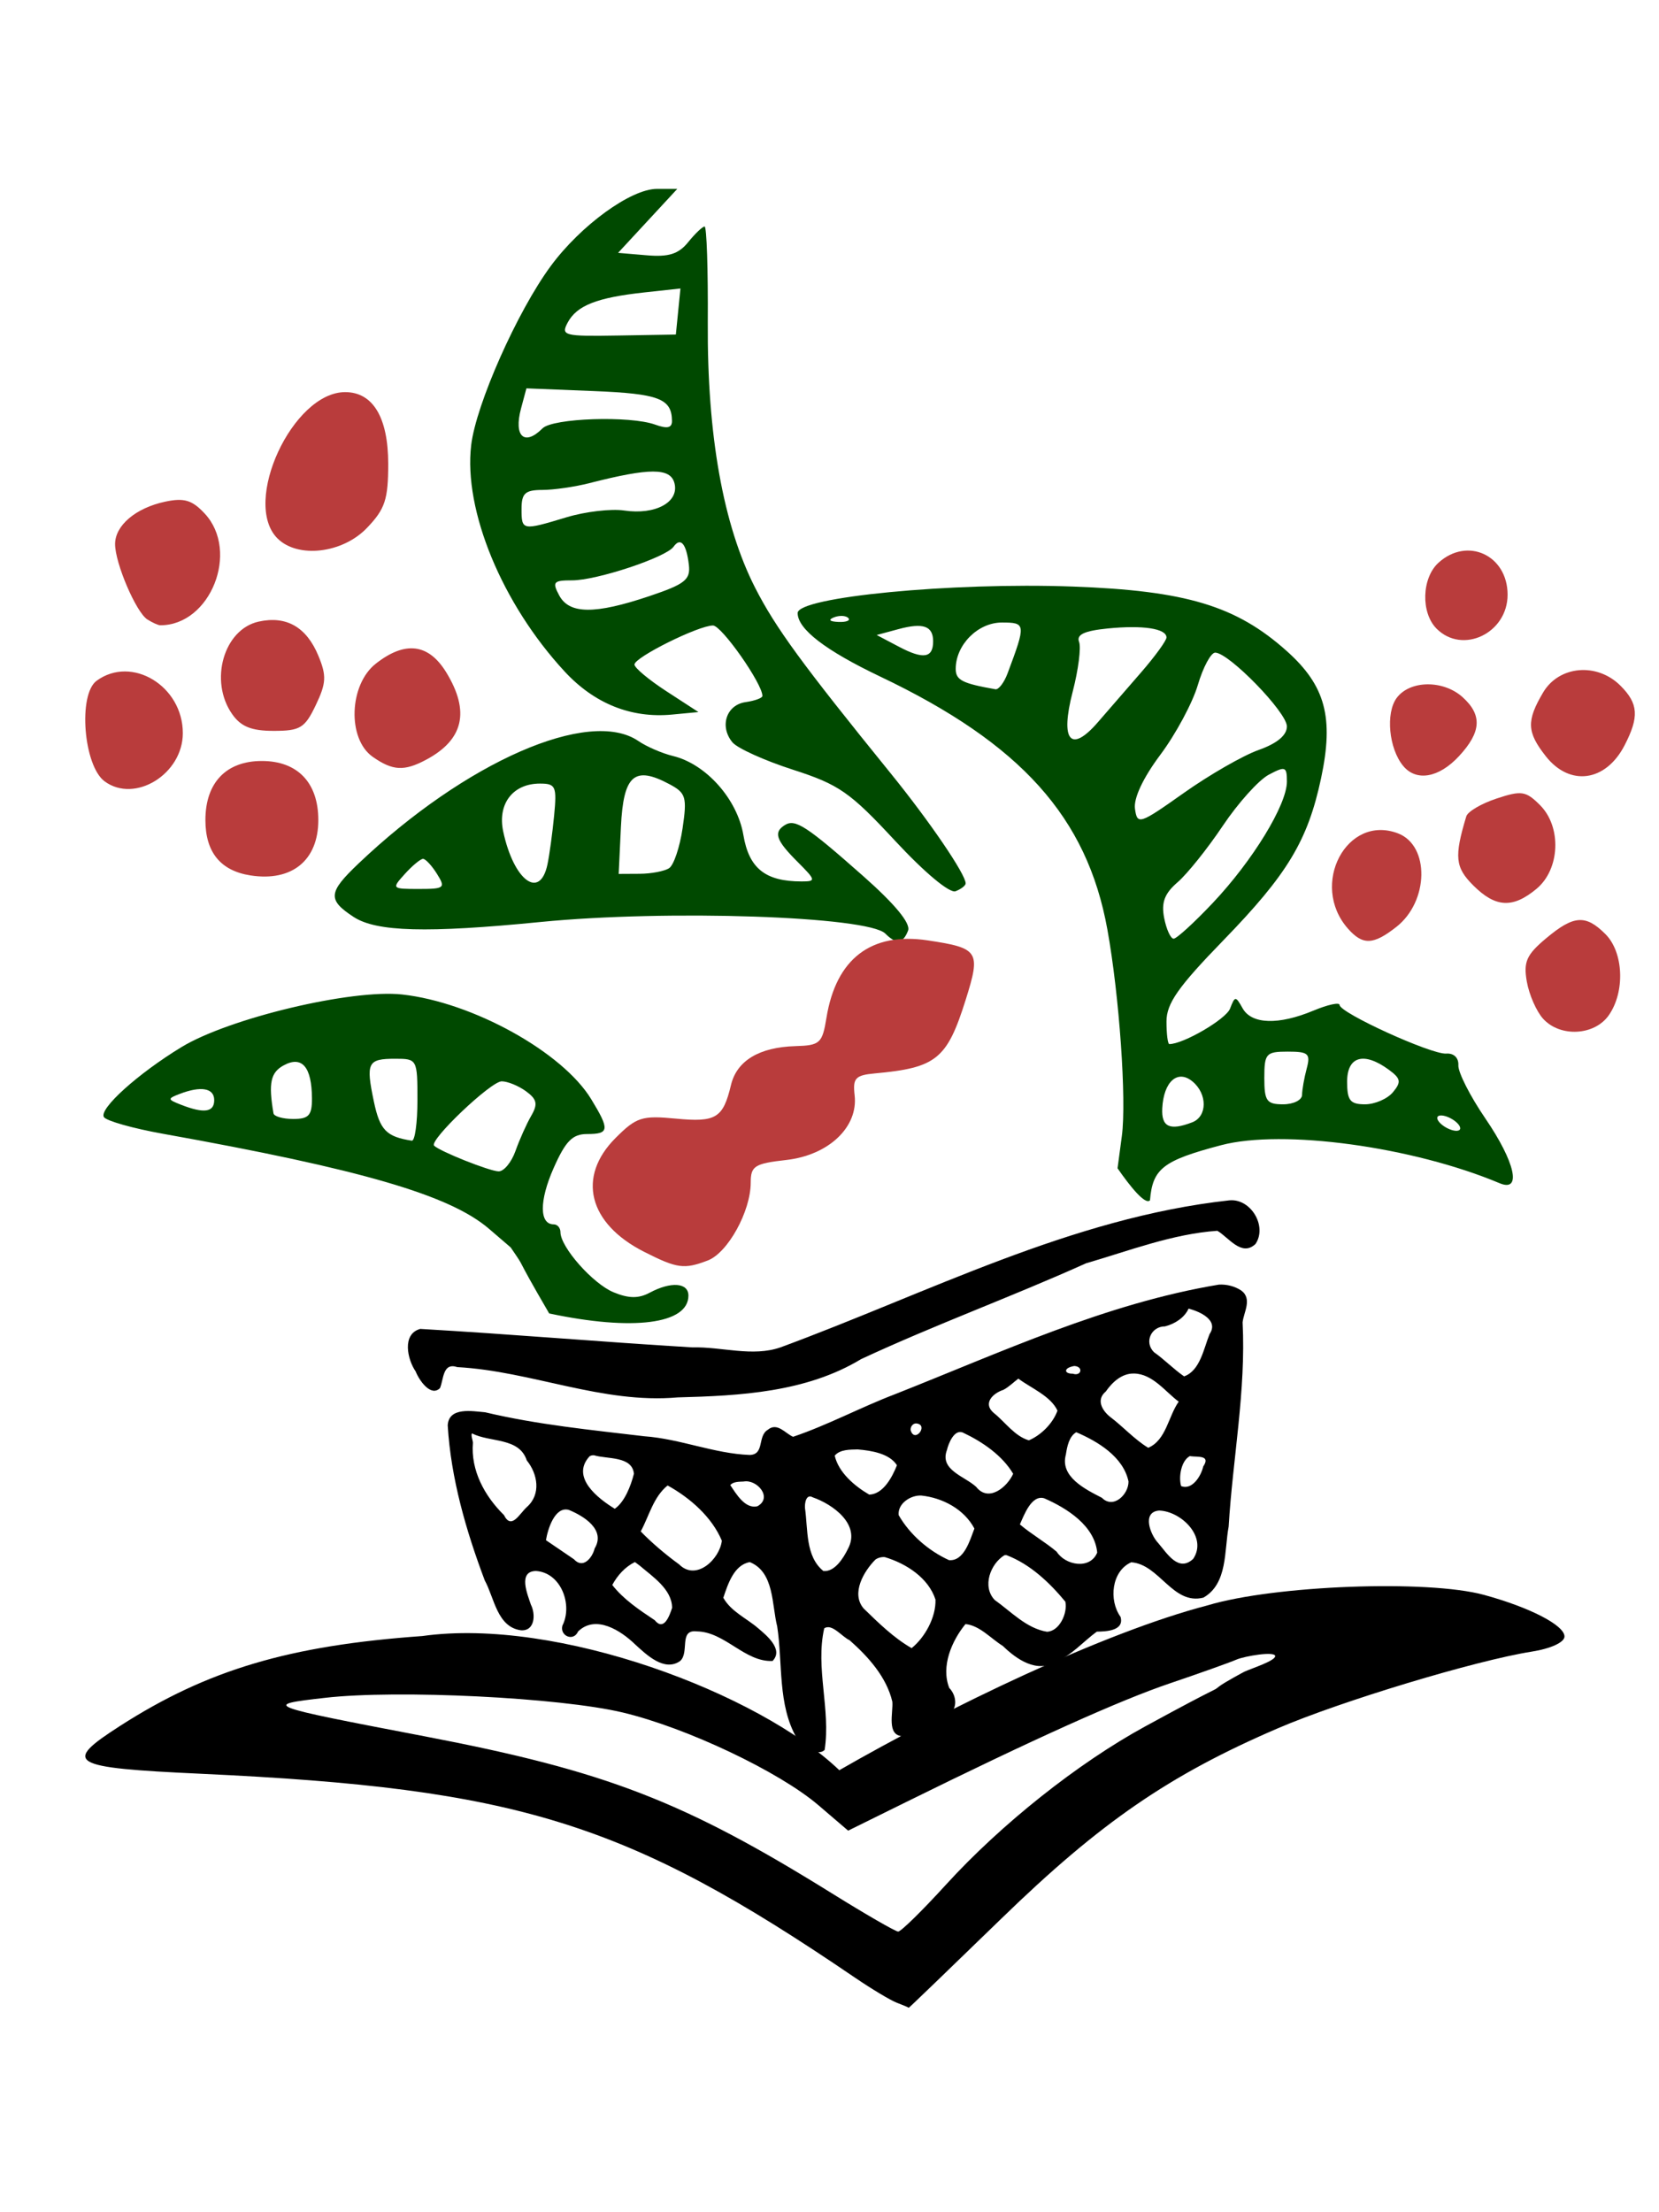 <?xml version="1.0" encoding="UTF-8" standalone="no"?>
<!-- Created with Inkscape (http://www.inkscape.org/) -->

<svg
   xmlns:dc="http://purl.org/dc/elements/1.1/"
   xmlns:cc="http://creativecommons.org/ns#"
   xmlns:rdf="http://www.w3.org/1999/02/22-rdf-syntax-ns#"
   xmlns:svg="http://www.w3.org/2000/svg"
   xmlns="http://www.w3.org/2000/svg"
   xmlns:sodipodi="http://sodipodi.sourceforge.net/DTD/sodipodi-0.dtd"
   xmlns:inkscape="http://www.inkscape.org/namespaces/inkscape"
   width="300mm"
   height="400mm"
   viewBox="0 0 300 400"
   version="1.1"
   id="svg8"
   sodipodi:docname="Season3.svg"
   inkscape:version="0.92.5 (2060ec1f9f, 2020-04-08)"
   inkscape:export-filename="/mnt/34C9D8B93223F7D0/Projets/MahjongSolitaire/AssetsPreparation/Tiles/Tilesets/riichi-mahjong-tiles/Export/Regular/Season2.png"
   inkscape:export-xdpi="50.799999"
   inkscape:export-ydpi="50.799999">
  <defs
     id="defs2" />
  <sodipodi:namedview
     id="base"
     pagecolor="#ffffff"
     bordercolor="#666666"
     borderopacity="1.0"
     inkscape:pageopacity="0.0"
     inkscape:pageshadow="2"
     inkscape:zoom="0.35"
     inkscape:cx="572.57414"
     inkscape:cy="589.30877"
     inkscape:document-units="mm"
     inkscape:current-layer="g2503"
     showgrid="false"
     inkscape:window-width="1680"
     inkscape:window-height="979"
     inkscape:window-x="1680"
     inkscape:window-y="40"
     inkscape:window-maximized="1" />
  <g
     inkscape:label="Calque 1"
     inkscape:groupmode="layer"
     id="layer1"
     transform="translate(0,103)">
    <g
       id="g883">
      <path
         style="fill:#000000;fill-opacity:1;stroke-width:1.387"
         d="m 162.217,259.141 c -1.145,-0.433 -4.578,-2.487 -7.63,-4.566 -41.23,-28.085 -60.856,-34.201 -118.265,-36.855 -23.847,-1.102 -25.157,-1.883 -14.562,-8.682 15.758,-10.112 30.551,-14.505 54.616,-16.219 24.376,-3.422 60.855,10.328 75.398,24.259 19.497,-11.215 47.768,-24.912 66.627,-29.815 12.054,-3.617 39.753,-4.664 49.942,-1.888 8.299,2.261 14.566,5.499 14.566,7.526 0,1.048 -2.465,2.19 -5.896,2.731 -10.171,1.604 -34.568,8.974 -45.998,13.896 -19.601,8.439 -32.022,16.987 -49.872,34.319 -9.233,8.965 -16.8,16.251 -16.816,16.191 -0.016,-0.06 -0.966,-0.463 -2.11,-0.896 z m 8.843,-21.364 c 9.955,-10.924 23.86,-21.975 35.968,-28.587 14.463,-7.897 12.098,-6.209 13.384,-7.223 1.007,-0.794 4.632,-2.711 4.632,-2.711 1.512,-0.668 5.548,-1.962 5.548,-2.807 0,-0.934 -5.512,-0.007 -6.989,0.626 -1.335,0.572 -6.746,2.502 -12.023,4.288 -9.067,3.069 -24.544,10.035 -47.891,21.553 l -10.319,5.091 -5.356,-4.585 c -7.126,-6.099 -23.857,-14.028 -35.413,-16.781 -11.375,-2.71 -40.698,-4.154 -53.828,-2.651 -11.368,1.301 -11.197,1.367 18.126,6.983 32.623,6.247 46.689,11.674 73.525,28.364 6.104,3.796 11.502,6.91 11.995,6.919 0.493,0.008 4.381,-3.807 8.64,-8.48 z m 39.035,-47.362 4.873,-1.496 c 3.849,4.702 -9.912,6.437 -4.873,1.496 z"
         id="path887-7"
         inkscape:connector-curvature="0"
         sodipodi:nodetypes="ccssccccscscccccsssccscsscscccccc" />
      <g
         id="g2439"
         transform="translate(-6.089,6.99)"
         style="fill:#004900;fill-opacity:1">
        <g
           id="g2503"
           transform="translate(-14.07,-6.447)">
          <path
             style="fill:#004900;fill-opacity:1;stroke-width:1.361"
             d="m 119.466,133.943 c -6.956,-11.93 -3.742,-7.216 -6.956,-11.93 l -3.907,-3.357 C 101.493,112.546 85.572,107.903 49.646,101.463 44.185,100.484 39.37,99.122 38.946,98.437 38.03,96.955 45.085,90.592 52.958,85.798 61.565,80.557 83.76,75.265 92.895,76.276 c 12.74,1.41 28.971,10.397 34.168,18.921 3.377,5.539 3.289,6.308 -0.728,6.308 -2.652,0 -3.9,1.269 -6.067,6.166 -2.603,5.884 -2.593,10.168 0.024,10.168 0.669,0 1.216,0.637 1.216,1.416 0,2.693 5.845,9.308 9.597,10.863 2.731,1.131 4.525,1.155 6.523,0.085 3.865,-2.068 7.019,-1.835 7.019,0.519 0,5.155 -10.058,6.442 -25.181,3.223 z m -6.091,-29.377 c 0.73,-2.059 2.013,-4.923 2.85,-6.365 1.224,-2.109 1.04,-2.975 -0.941,-4.424 -1.355,-0.991 -3.337,-1.801 -4.404,-1.801 -1.957,0 -13.174,10.68 -12.22,11.634 1.032,1.032 9.966,4.594 11.652,4.646 0.954,0.029 2.333,-1.631 3.063,-3.69 z M 95.646,95.379 c 0,-7.377 -0.058,-7.486 -4.003,-7.486 -5.008,0 -5.357,0.697 -3.876,7.739 1.085,5.16 2.252,6.363 6.858,7.076 0.561,0.087 1.021,-3.211 1.021,-7.328 z M 76.57,95.039 c -0.031,-5.654 -1.791,-7.729 -5.067,-5.976 -2.412,1.291 -2.827,3.2 -1.891,8.698 0.096,0.561 1.705,1.021 3.577,1.021 2.81,0 3.399,-0.652 3.382,-3.743 z m -17.674,0.34 c 0,-2.185 -2.376,-2.611 -6.255,-1.123 -2.221,0.852 -2.205,0.993 0.229,1.946 4.163,1.631 6.026,1.376 6.026,-0.823 z m 163.351,12.323 0.779,-5.834 c 0.867,-6.498 -0.459,-25.408 -2.619,-37.355 -3.667,-20.277 -15.621,-33.591 -41.035,-45.702 -9.943,-4.738 -14.973,-8.604 -14.973,-11.507 0,-2.899 27.853,-5.583 49.714,-4.791 20.511,0.744 29.576,3.474 38.736,11.667 6.997,6.258 8.546,12.015 6.195,23.025 -2.407,11.274 -6.079,17.356 -17.703,29.318 -8.139,8.376 -10.245,11.385 -10.245,14.632 0,2.249 0.231,4.088 0.514,4.088 2.544,0 10.243,-4.497 10.982,-6.415 0.889,-2.308 1.006,-2.311 2.274,-0.051 1.627,2.897 6.49,3.053 12.815,0.41 2.596,-1.085 4.72,-1.543 4.72,-1.019 0,1.422 16.606,8.994 19.283,8.793 1.37,-0.103 2.263,0.76 2.192,2.116 -0.066,1.26 2.119,5.568 4.855,9.573 5.445,7.968 6.656,13.451 2.594,11.744 -15.713,-6.605 -39.201,-9.81 -50.344,-6.871 -10.512,2.773 -12.392,4.229 -12.867,9.967 -0.865,0.905 -3.624,-2.556 -5.867,-5.789 z m 60.571,-8.847 c -1.08,-0.667 -2.269,-0.907 -2.643,-0.533 -0.374,0.374 0.203,1.226 1.282,1.894 1.08,0.667 2.269,0.907 2.643,0.533 0.374,-0.374 -0.203,-1.226 -1.282,-1.894 z m -47.071,0.535 c 2.748,-1.054 2.777,-5.128 0.054,-7.389 -2.682,-2.226 -5.209,0.005 -5.466,4.829 -0.182,3.403 1.339,4.122 5.413,2.559 z m 19.866,-4.959 c 0.011,-0.936 0.388,-3.08 0.839,-4.764 0.723,-2.696 0.314,-3.063 -3.421,-3.063 -3.941,0 -4.242,0.338 -4.242,4.764 0,4.174 0.421,4.764 3.403,4.764 1.872,0 3.411,-0.766 3.421,-1.701 z m 16.437,-0.488 c 1.544,-1.86 1.427,-2.474 -0.774,-4.083 -4.495,-3.287 -7.515,-2.407 -7.515,2.189 0,3.392 0.548,4.083 3.236,4.083 1.78,0 4.054,-0.985 5.053,-2.189 z M 239.47,59.722 c 7.227,-7.654 13.402,-17.762 13.402,-21.941 0,-2.732 -0.28,-2.838 -3.287,-1.242 -1.808,0.96 -5.544,5.114 -8.303,9.231 -2.758,4.117 -6.437,8.711 -8.176,10.209 -2.369,2.041 -2.977,3.66 -2.428,6.465 0.403,2.059 1.172,3.743 1.71,3.743 0.537,0 3.724,-2.909 7.082,-6.465 z m 8.297,-27.663 c 3.34,-1.183 5.104,-2.656 5.104,-4.26 0,-2.547 -10.49,-13.335 -12.967,-13.335 -0.776,0 -2.19,2.637 -3.142,5.86 -0.952,3.223 -3.997,8.889 -6.766,12.591 -3.137,4.193 -4.871,7.886 -4.597,9.794 0.421,2.935 0.792,2.814 8.851,-2.889 4.627,-3.274 10.709,-6.766 13.517,-7.761 z M 226.511,18.03 c 2.52,-2.905 4.583,-5.743 4.583,-6.307 0,-1.615 -4.249,-2.265 -10.636,-1.627 -4.219,0.422 -5.674,1.104 -5.167,2.424 0.388,1.01 -0.134,5.072 -1.16,9.026 -2.297,8.855 -0.369,11.186 4.554,5.507 1.784,-2.058 5.306,-6.119 7.827,-9.024 z m -24.149,0.177 c 3.347,-8.946 3.319,-9.188 -1.044,-9.188 -4.324,0 -8.336,4.031 -8.336,8.375 0,2.032 1.172,2.634 7.18,3.69 0.58,0.102 1.57,-1.193 2.2,-2.877 z m -13.463,-5.785 c 0,-2.779 -1.796,-3.416 -6.242,-2.217 l -3.967,1.07 4.078,2.148 c 4.366,2.3 6.13,2.011 6.13,-1.001 z M 173.557,8.197 c -0.452,-0.452 -1.626,-0.501 -2.609,-0.107 -1.086,0.435 -0.763,0.757 0.822,0.822 1.435,0.059 2.239,-0.263 1.786,-0.715 z m 6.697,57.068 C 177.115,62.125 140.792,60.904 117.874,63.168 97.358,65.194 88.215,64.946 84.104,62.252 79.373,59.153 79.489,57.829 84.949,52.634 104.353,34.173 126.732,24.372 135.606,30.449 c 1.477,1.011 4.298,2.23 6.269,2.708 5.964,1.447 11.617,7.805 12.714,14.301 1.017,6.02 3.974,8.375 10.518,8.375 2.657,0 2.613,-0.206 -0.769,-3.588 -3.866,-3.866 -4.353,-5.306 -2.238,-6.613 1.868,-1.155 3.91,0.176 14.139,9.218 5.778,5.108 8.627,8.567 8.128,9.868 -0.912,2.376 -2.123,2.537 -4.112,0.547 z M 99.182,54.472 c -0.935,-1.497 -2.07,-2.722 -2.523,-2.722 -0.453,0 -1.931,1.225 -3.286,2.722 -2.421,2.675 -2.377,2.722 2.523,2.722 4.646,0 4.87,-0.186 3.286,-2.722 z m 19.972,-1.701 c 0.358,-1.684 0.902,-5.666 1.209,-8.847 0.509,-5.289 0.289,-5.785 -2.57,-5.785 -4.897,0 -7.707,3.674 -6.634,8.676 1.902,8.867 6.628,12.387 7.996,5.957 z m 22.01,0.66 c 0.832,-0.55 1.924,-3.795 2.427,-7.211 0.829,-5.628 0.608,-6.376 -2.354,-7.961 -6.369,-3.409 -8.348,-1.672 -8.796,7.72 l -0.405,8.493 3.808,-0.021 c 2.094,-0.011 4.489,-0.471 5.321,-1.021 z m 40.843,-4.959 c -8.136,-8.773 -10.126,-10.157 -18.453,-12.839 -5.134,-1.653 -10.059,-3.88 -10.946,-4.949 -2.385,-2.874 -1.114,-6.775 2.37,-7.272 1.677,-0.239 3.049,-0.743 3.049,-1.119 0,-2.224 -7.38,-12.738 -8.94,-12.738 -2.623,0 -14.199,5.755 -14.199,7.06 0,0.59 2.603,2.765 5.785,4.833 l 5.785,3.76 -4.764,0.453 c -7.388,0.702 -14.047,-1.966 -19.433,-7.788 -11.317,-12.231 -18.295,-29.13 -16.899,-40.921 0.875,-7.391 8.33,-24.175 14.385,-32.387 5.44,-7.378 14.499,-13.957 19.219,-13.957 h 3.67 l -5.355,5.785 -5.355,5.785 5.198,0.441 c 3.963,0.336 5.741,-0.229 7.484,-2.382 1.257,-1.553 2.593,-2.823 2.967,-2.823 0.375,0 0.633,7.81 0.574,17.355 -0.126,20.35 2.788,36.662 8.57,47.98 3.692,7.228 8.456,13.749 24.516,33.558 7.04,8.683 13.543,18.23 13.543,19.882 0,0.393 -0.822,1.03 -1.826,1.415 -1.068,0.41 -5.612,-3.382 -10.945,-9.132 z M 137.61,4.236 c 6.434,-2.164 7.434,-2.961 7.117,-5.662 -0.449,-3.817 -1.496,-5.051 -2.767,-3.261 -1.374,1.934 -13.912,6.089 -18.349,6.081 -3.37,-0.006 -3.629,0.296 -2.334,2.716 1.83,3.419 6.441,3.455 16.334,0.127 z M 122.638,-10.02 c 3.369,-1.018 8.045,-1.564 10.393,-1.215 5.651,0.841 9.987,-1.519 9.09,-4.948 -0.731,-2.795 -4.474,-2.795 -15.4,0.002 -2.62,0.671 -6.448,1.223 -8.507,1.227 -3.083,0.006 -3.743,0.608 -3.743,3.41 0,3.947 0.088,3.964 8.167,1.523 z m -4.373,-16.07 c 1.861,-1.861 15.828,-2.324 20.367,-0.675 2.192,0.796 3.057,0.603 3.042,-0.681 -0.047,-4.025 -2.386,-4.914 -14.171,-5.388 l -12.151,-0.488 -0.98,3.657 c -1.35,5.038 0.62,6.848 3.893,3.575 z m 24.525,-21.127 0.415,-4.163 -6.54,0.713 c -8.567,0.933 -12.199,2.362 -13.85,5.447 -1.265,2.363 -0.682,2.513 9.105,2.345 l 10.456,-0.179 z"
             id="path2507"
             inkscape:connector-curvature="0"
             sodipodi:nodetypes="cccccsscscssccsccsccsscsssccssccssscsscscsssssssscccsccsccccscccscccccccsssccsssccsssccscssssccsscsscccccssccsscssccsccsssscccssccsssssssssscscssscccccscssssscssssscccscsscsscccsccccccssccsccsccsccsccscscc" />
          <path
             style="fill:#b93c3c;fill-opacity:1;stroke-width:1.361"
             d="m 136.622,122.794 c -10.072,-5.107 -12.181,-13.544 -5.146,-20.579 3.761,-3.761 4.771,-4.086 10.888,-3.498 7.265,0.698 8.548,-0.081 9.975,-6.059 1.053,-4.41 5.104,-6.857 11.666,-7.047 4.431,-0.128 4.856,-0.517 5.604,-5.126 1.733,-10.674 8.076,-15.529 18.286,-13.998 9.282,1.392 9.653,1.97 6.894,10.74 -3.377,10.738 -5.304,12.301 -16.418,13.316 -3.533,0.323 -4.027,0.856 -3.667,3.952 0.669,5.755 -4.706,10.841 -12.371,11.704 -5.724,0.645 -6.42,1.088 -6.42,4.084 0,5.203 -4.146,12.71 -7.784,14.093 -4.272,1.624 -5.521,1.452 -11.509,-1.584 z M 299.192,80.649 c -1.198,-1.323 -2.517,-4.332 -2.932,-6.686 -0.632,-3.586 -0.075,-4.851 3.432,-7.802 5.033,-4.235 7.189,-4.395 10.783,-0.8 3.286,3.286 3.579,10.421 0.603,14.67 -2.591,3.699 -8.806,4.023 -11.887,0.619 z M 263.888,64.34 c -6.963,-7.929 -0.187,-20.751 9.086,-17.193 5.746,2.205 5.573,12.282 -0.292,16.894 -4.198,3.302 -6.1,3.367 -8.794,0.299 z m 22.672,-7.798 c -3.265,-3.265 -3.455,-5.161 -1.248,-12.482 0.259,-0.86 2.725,-2.308 5.479,-3.217 4.507,-1.488 5.291,-1.369 7.852,1.192 3.941,3.941 3.625,11.586 -0.625,15.127 -4.302,3.585 -7.423,3.416 -11.459,-0.62 z M 65.47,54.748 c -5.429,-0.838 -8.167,-4.196 -8.167,-10.016 0,-6.752 3.754,-10.678 10.209,-10.678 6.455,0 10.209,3.926 10.209,10.678 0,7.282 -4.758,11.172 -12.25,10.016 z M 39.09,37.746 C 35.267,34.948 34.233,22.032 37.633,19.546 c 6.363,-4.652 15.587,0.953 15.587,9.472 0,7.396 -8.651,12.74 -14.13,8.729 z m 234.809,-2.801 c -2.593,-3.124 -3.206,-9.549 -1.174,-12.291 2.391,-3.225 8.441,-3.29 11.933,-0.129 3.565,3.227 3.375,6.295 -0.661,10.65 -3.641,3.929 -7.715,4.643 -10.099,1.77 z m 25.786,-1.755 c -3.43,-4.36 -3.515,-6.388 -0.486,-11.516 2.876,-4.868 9.756,-5.473 13.998,-1.231 3.241,3.241 3.402,5.626 0.731,10.792 -3.404,6.583 -9.902,7.475 -14.244,1.955 z M 87.551,33.297 c -4.616,-3.233 -4.289,-13.023 0.561,-16.838 5.31,-4.177 9.564,-3.643 12.762,1.603 4.297,7.048 3.107,12.162 -3.669,15.771 -3.965,2.112 -6.04,1.997 -9.655,-0.535 z M 62.144,25.585 c -4.205,-6.003 -1.527,-15.347 4.795,-16.735 5.011,-1.101 8.64,0.981 10.8,6.194 1.491,3.599 1.42,4.932 -0.472,8.899 -1.981,4.154 -2.817,4.666 -7.615,4.666 -4.026,0 -5.925,-0.765 -7.508,-3.025 z M 279.947,10.137 c -2.888,-2.888 -2.704,-9.178 0.35,-11.942 5.217,-4.721 12.483,-1.345 12.483,5.8 0,6.952 -8.132,10.844 -12.834,6.142 z M 46.807,8.465 C 44.769,7.17 40.969,-1.702 40.969,-5.164 c 0,-3.372 3.743,-6.541 9.06,-7.67 3.427,-0.728 4.873,-0.293 7.146,2.147 6.371,6.838 1.041,20.231 -8.039,20.201 -0.374,-0.001 -1.422,-0.474 -2.329,-1.05 z M 70.331,-6.196 c -6.49,-6.49 2.75,-26.445 12.245,-26.445 5.025,0 7.783,4.598 7.783,12.975 0,6.453 -0.567,8.16 -3.852,11.588 -4.414,4.607 -12.509,5.549 -16.176,1.882 z"
             id="path2507-3"
             inkscape:connector-curvature="0"
             sodipodi:nodetypes="cscccssccsssccsssccscssccsssccssscscsscccscccssscsssssscsssscsscsssscsssssss" />
        </g>
      </g>
      <path
         style="fill:#000000;fill-opacity:1;stroke-width:1.387"
         d="m 222.301,114.039 c -28.616,3.145 -54.447,16.739 -81.101,26.561 -5.087,1.811 -10.681,-0.117 -15.989,0.027 -16.412,-0.982 -32.82,-2.397 -49.218,-3.34 -3.356,0.917 -2.325,5.53 -0.83,7.686 0.62,1.588 2.74,4.674 4.4,3.016 0.68,-1.606 0.474,-4.688 3.137,-3.797 13.431,0.74 26.232,6.684 39.841,5.477 11.307,-0.292 23.245,-0.919 33.177,-6.923 13.358,-6.222 27.25,-11.275 40.673,-17.326 7.795,-2.265 15.638,-5.314 23.743,-5.876 2.022,1.165 4.383,4.779 6.906,2.377 2.164,-3.233 -0.879,-8.262 -4.738,-7.881 z m -1.895,15.24 c -20.423,3.395 -39.384,12.236 -58.505,19.792 -6.228,2.371 -12.238,5.612 -18.489,7.721 -1.426,-0.622 -2.871,-2.682 -4.57,-1.264 -1.909,1.137 -0.532,4.459 -3.26,4.551 -6.454,-0.243 -12.592,-2.918 -19.066,-3.382 -9.672,-1.15 -19.3,-2.085 -28.78,-4.336 -2.355,-0.205 -6.589,-1.004 -6.775,2.367 0.575,9.598 3.316,19.045 6.697,28.032 1.733,3.145 2.23,8.45 6.559,9.021 2.547,0.159 2.656,-2.932 1.783,-4.641 -0.587,-1.791 -2.409,-6.028 0.912,-6.084 4.55,0.283 6.684,6.137 4.795,9.863 -0.535,1.853 1.993,2.99 2.832,1.072 3.195,-3.108 7.752,-0.147 10.325,2.35 2.027,1.85 5.239,4.973 8.091,3.019 1.794,-1.501 -0.272,-5.753 3.018,-5.385 5.132,0.068 8.685,5.576 13.732,5.352 2.031,-2.094 -1.089,-4.63 -2.615,-5.924 -2.103,-1.814 -4.88,-2.995 -6.293,-5.502 0.822,-2.455 1.931,-5.958 4.795,-6.449 4.453,1.82 3.948,7.704 4.948,11.617 1.025,6.686 0.053,14.18 3.544,20.217 1.134,1.338 3.707,3.439 5.037,2.117 1.123,-7.319 -1.706,-14.79 -0.078,-21.969 1.384,-0.975 3.261,1.565 4.574,2.129 3.388,2.986 6.689,6.657 7.742,11.119 0.191,1.962 -1.13,6.218 1.955,6.248 2.835,-0.557 5.267,-2.401 7.863,-3.613 2.064,-1.06 1.914,-3.627 0.477,-5.115 -1.543,-3.917 0.471,-8.547 2.934,-11.547 2.585,0.258 4.591,2.624 6.758,3.957 2.44,2.385 6.154,4.982 9.578,2.852 2.903,-1.176 4.987,-3.675 7.414,-5.441 1.655,-0.024 5.014,-0.131 4.291,-2.674 -2.172,-3.021 -1.62,-8.295 1.938,-9.867 5.113,0.372 7.509,7.8 13.047,6.391 4.422,-2.524 3.753,-8.526 4.563,-12.838 0.738,-12.313 3.15,-24.567 2.523,-36.934 0.176,-1.789 1.823,-4.249 -0.26,-5.771 -1.164,-0.76 -2.644,-1.14 -4.033,-1.051 z m -5.475,4.336 c 2.032,0.53 5.512,2.076 3.802,4.602 -1.06,2.598 -1.707,6.628 -4.611,7.65 -1.906,-1.314 -3.551,-3.041 -5.439,-4.367 -1.85,-1.828 -0.485,-4.684 1.986,-4.67 1.797,-0.456 3.54,-1.589 4.262,-3.214 z m -20.666,10.375 c 1.689,0.087 1.304,1.924 -0.279,1.393 -1.6,0.031 -1.713,-1.056 0.279,-1.393 z m 10.818,1.363 c 3.379,0.061 5.715,3.369 8.066,5.084 -1.896,2.678 -2.258,6.953 -5.512,8.344 -2.489,-1.511 -4.516,-3.794 -6.859,-5.566 -1.493,-1.18 -2.604,-3.129 -0.82,-4.605 1.181,-1.697 2.924,-3.322 5.125,-3.256 z m -20.936,0.924 c 2.36,1.748 5.84,3.136 7.078,5.785 -0.837,2.327 -2.982,4.445 -5.174,5.373 -2.581,-0.756 -4.265,-3.293 -6.322,-4.934 -2.114,-1.759 -0.131,-3.608 1.73,-4.203 0.988,-0.521 1.887,-1.426 2.688,-2.021 z m -18.348,8.115 c 2.128,0.305 -0.363,3.594 -1.115,1.262 -0.13,-0.643 0.419,-1.391 1.115,-1.262 z m 8.377,1.666 c 3.502,1.656 7.086,4.12 9.037,7.426 -1.098,2.426 -4.45,5.216 -6.689,2.367 -2.041,-1.915 -6.673,-3.036 -5.285,-6.673 0.252,-1.138 1.344,-3.887 2.938,-3.119 z m 20.449,-0.09 c 3.924,1.682 8.499,4.442 9.445,8.896 0.041,2.325 -2.732,5.061 -4.813,2.958 -3.005,-1.546 -7.643,-3.814 -6.508,-7.839 0.213,-1.421 0.58,-3.271 1.875,-4.016 z m -109.268,0.213 c 3.261,1.671 8.529,0.68 9.898,4.879 1.976,2.439 2.62,6.108 0.043,8.412 -1.358,1.206 -2.803,4.232 -4.171,1.468 -3.493,-3.432 -6.033,-8.081 -5.608,-13.079 -0.027,-0.469 -0.41,-1.396 -0.162,-1.68 z m 69.748,2.898 c 2.437,0.204 5.736,0.718 7.09,2.861 -0.879,2.205 -2.498,5.234 -5.012,5.309 -2.689,-1.566 -5.553,-4.029 -6.24,-7.049 0.975,-1.15 2.788,-1.084 4.162,-1.121 z m -47.674,1.059 c 2.346,0.721 6.877,0.096 7.203,3.334 -0.575,2.266 -1.705,5.119 -3.461,6.336 -3.03,-1.849 -8.021,-5.703 -4.568,-9.479 0.241,-0.161 0.539,-0.221 0.826,-0.191 z m 107.834,0.164 c 1.283,0.185 3.725,-0.234 2.316,1.861 -0.388,1.751 -2.029,4.339 -4.002,3.543 -0.481,-1.678 0.017,-4.596 1.588,-5.428 z m -80.791,4.58 c 2.423,-0.445 5.298,2.92 2.5,4.465 -2.253,0.569 -3.894,-2.315 -4.924,-3.832 0.596,-0.639 1.621,-0.587 2.424,-0.633 z m -13.748,0.713 c 4.076,2.252 8.008,5.706 9.807,9.99 -0.395,3.331 -4.645,7.391 -7.734,4.271 -2.417,-1.745 -5.062,-4.003 -6.934,-5.953 1.52,-2.802 2.28,-6.226 4.861,-8.309 z m 45.889,1.824 c 3.845,0.407 7.734,2.47 9.588,5.967 -0.799,2.075 -1.871,5.952 -4.596,5.709 -3.721,-1.698 -7.092,-4.636 -9.102,-8.139 -0.21,-2.116 2.214,-3.655 4.109,-3.537 z m -19.643,0.32 c 3.65,1.267 8.722,4.925 6.365,9.309 -0.818,1.687 -2.428,4.241 -4.455,4.008 -3.271,-2.659 -2.76,-7.558 -3.316,-11.359 -0.078,-0.789 0.169,-2.673 1.406,-1.957 z m 41.869,0.18 c 4.123,1.801 9.109,4.961 9.568,9.807 -1.281,3.139 -5.768,2.315 -7.334,-0.158 -2.115,-1.781 -4.541,-3.143 -6.65,-4.932 0.746,-1.652 2.102,-5.431 4.416,-4.717 z m -85.982,2.092 c 2.731,1.117 6.707,3.593 4.672,6.967 -0.413,1.689 -2.103,3.787 -3.75,1.953 -1.664,-1.122 -3.471,-2.378 -5.055,-3.439 0.312,-1.977 1.615,-6.181 4.133,-5.48 z m 106.74,0.119 c 3.996,0.107 8.812,4.806 6.162,8.742 -2.686,2.485 -4.737,-1.043 -6.332,-2.879 -1.355,-1.408 -3.043,-5.594 0.17,-5.863 z m -27.58,8.068 c 4.288,1.638 7.772,4.96 10.629,8.408 0.435,2.068 -1.061,5.366 -3.33,5.436 -3.72,-0.611 -6.501,-3.661 -9.449,-5.746 -2.325,-2.448 -0.754,-6.549 1.756,-8.086 l 0.197,-0.021 z m -22.012,0.352 c 3.873,1.161 7.887,3.753 9.156,7.676 0.106,3.237 -1.948,6.878 -4.314,8.781 -3.23,-1.849 -6.009,-4.579 -8.678,-7.174 -2.33,-2.728 0.038,-6.74 2.145,-8.852 0.495,-0.333 1.098,-0.483 1.691,-0.432 z m -44.365,1.508 c 2.369,2.023 5.87,4.296 5.896,7.668 -0.474,1.433 -1.483,4.295 -3.152,2.225 -2.743,-1.828 -5.676,-3.787 -7.668,-6.367 0.931,-1.725 2.313,-3.27 4.09,-4.143 l 0.425,0.315 z"
         id="path885"
         inkscape:connector-curvature="0" />
    </g>
  </g>
</svg>
